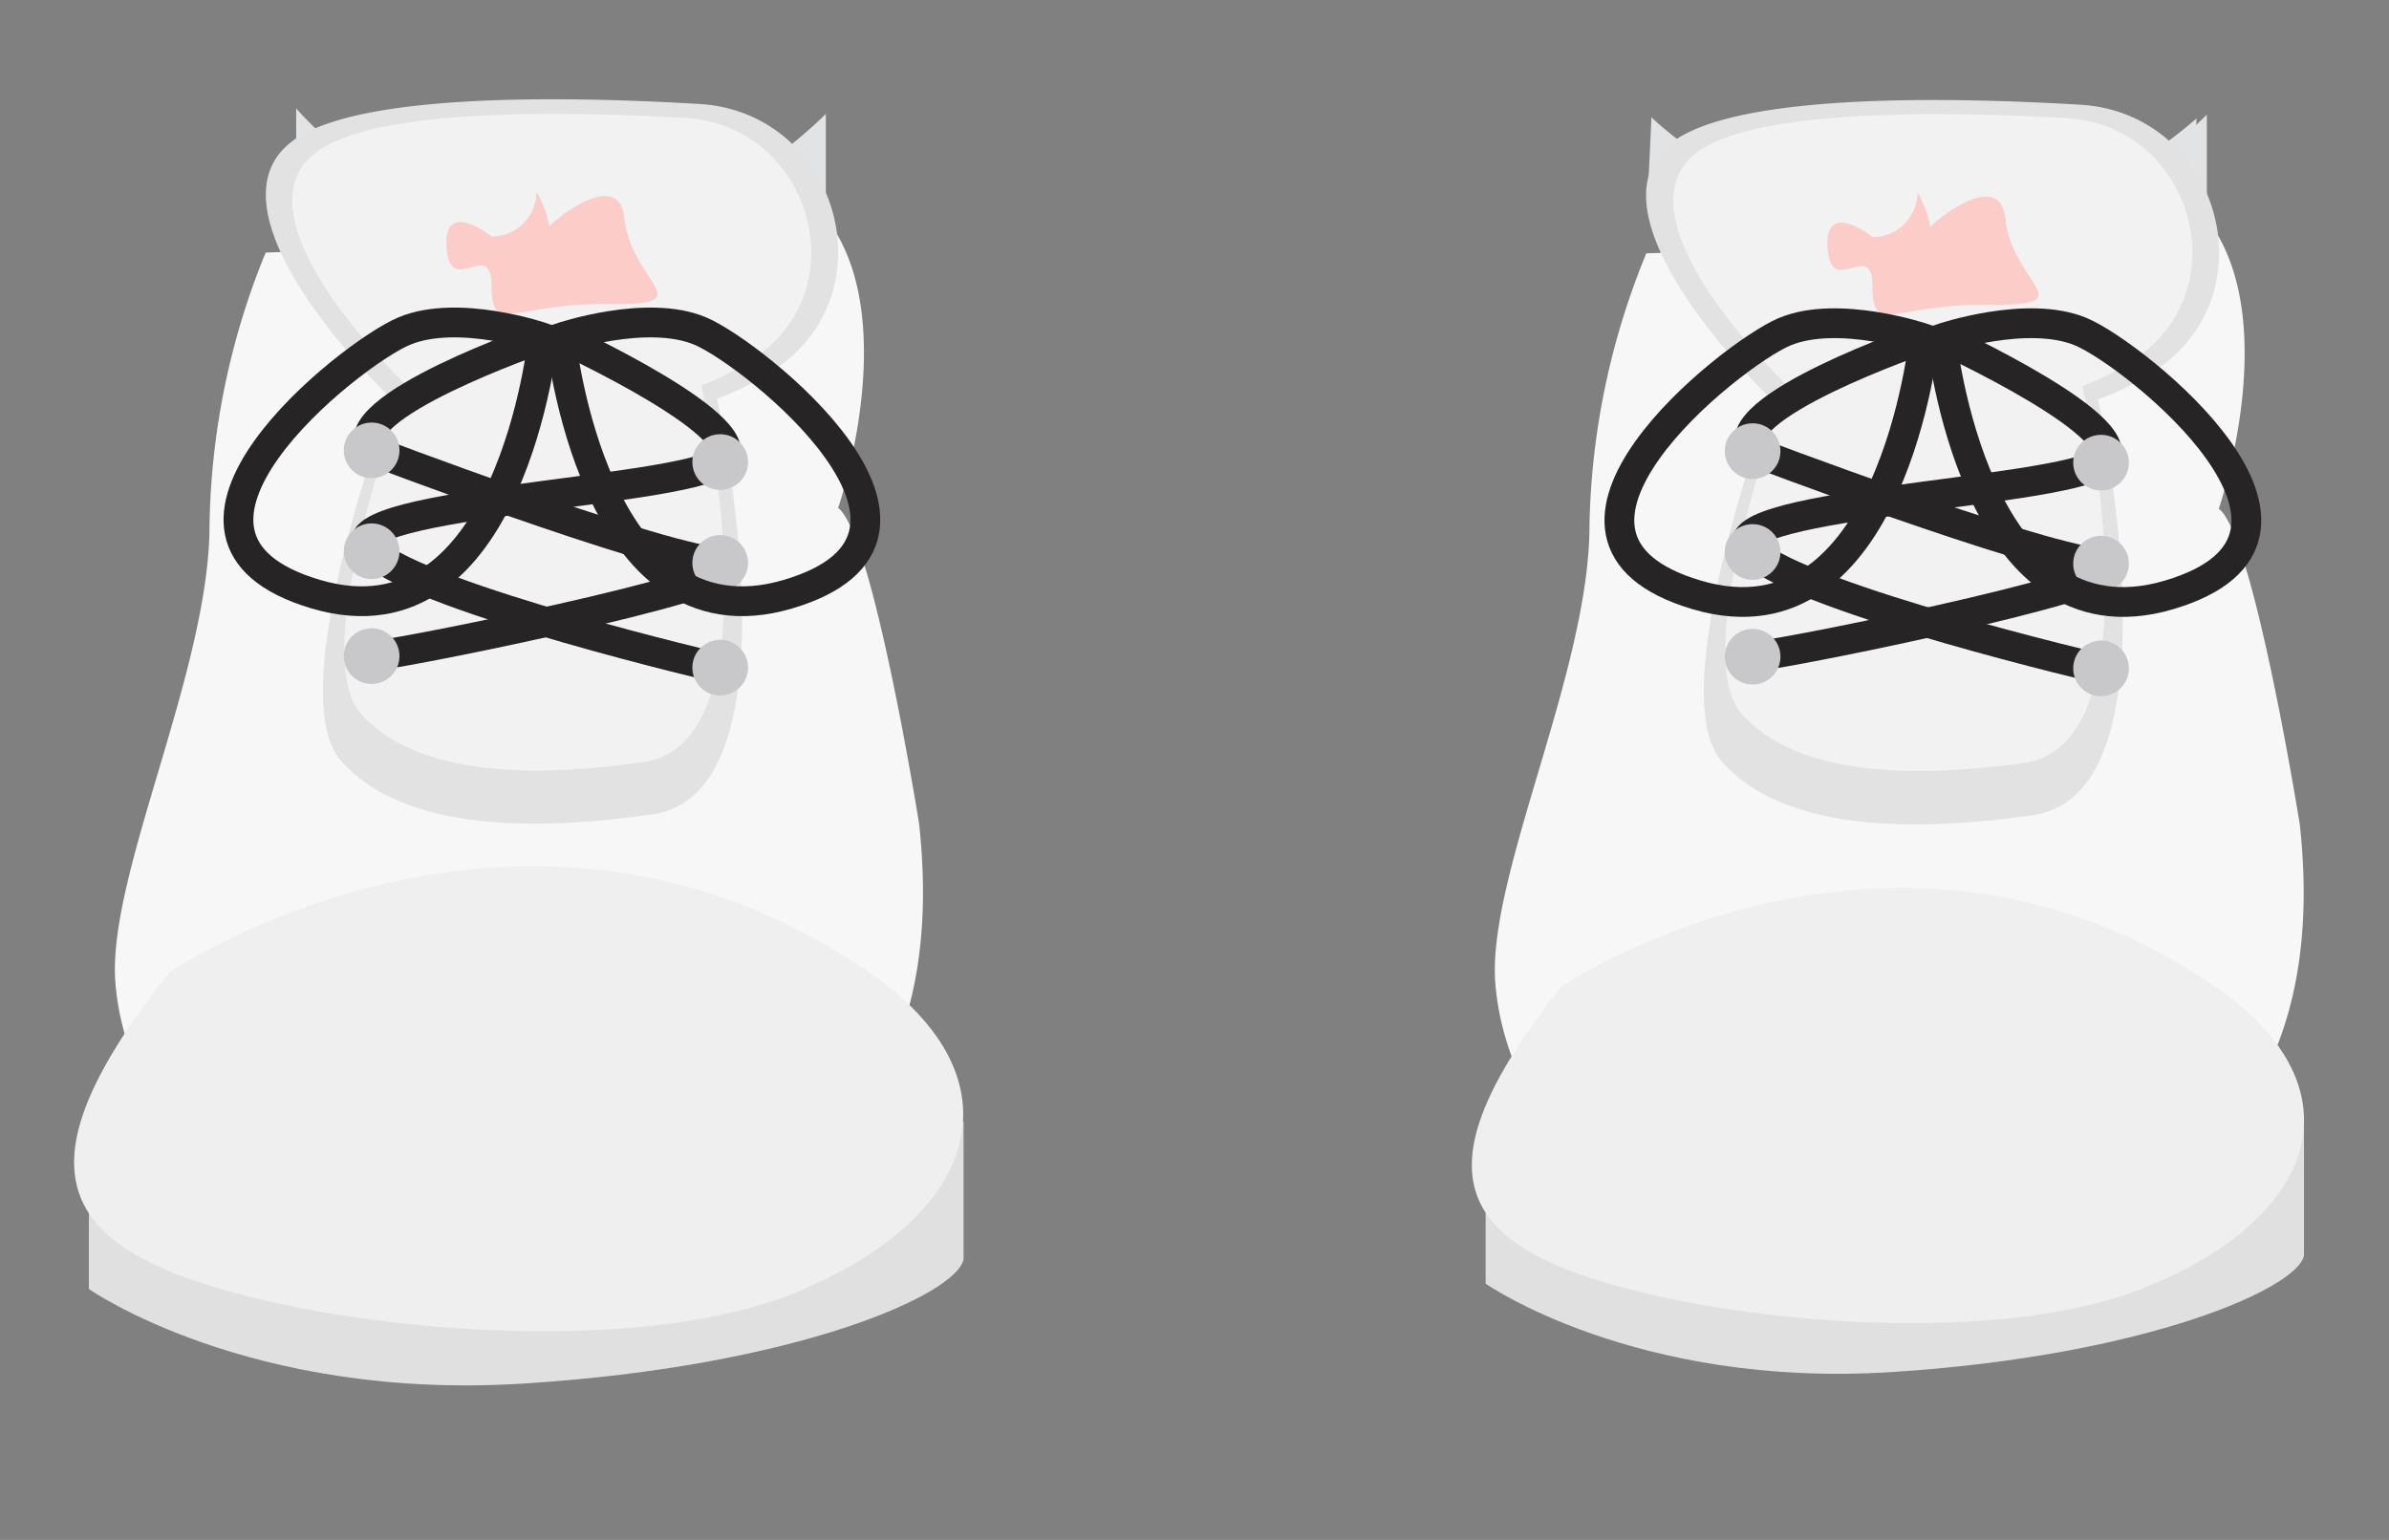 <svg id="Layer_1" data-name="Layer 1" xmlns="http://www.w3.org/2000/svg" viewBox="0 0 159.62 102.92"><rect x="0" y="0" width="159.62" height="102.92" fill="#808080" stroke="none"/><defs><style>.cls-1{fill:#e2e3e4;}.cls-2{fill:#e0e0e0;}.cls-3{fill:#f7f7f7;}.cls-4{fill:#e2e2e2;}.cls-5{fill:#f0efef;}.cls-6{fill:#f2f2f3;}.cls-7{fill:none;stroke:#262424;stroke-miterlimit:10;stroke-width:1.99px;}.cls-8{fill:#c8c8cb;}.cls-9{fill:#fbccc8;}</style></defs><title>P-fonsiclothes</title><path class="cls-1" d="M55.18,7.61V13a28.12,28.12,0,0,1-18.54,7.48,21.08,21.08,0,0,1-16.85-8.7V7.25s7.73,9,17.72,8.9C47,16,55.18,7.61,55.18,7.61Z"/><path class="cls-1" d="M146.76,7.91l-.25,5.36a29.25,29.25,0,0,1-19.38,6.58c-11.45-.54-17-7.5-17-7.5l.21-4.51s7.6,7.41,17.86,7.75C138,15.92,146.76,7.91,146.76,7.91Z"/><path class="cls-2" d="M5.94,81.08v5.07s10.64,7.47,29,6.32,29.07-6,29.44-8.33l0-9.18Z"/><path class="cls-3" d="M17.75,16.88A50,50,0,0,0,14,35.09c0,9.72-6.86,23.44-6.29,30.59S14,84.43,33.11,84.14c0,0,31.73,2.31,28.3-29.09,0,0-3.1-19.39-5.41-21.1,0,0,3.94-11.45-.09-18.32"/><path class="cls-4" d="M47.9,26.65a17.38,17.38,0,0,0,4.16-2.16c7.36-5.32,3.75-17-5.32-17.54s-22.41-.72-26.95,2.3c-7,4.67,6.37,17.4,6.37,17.4S18.72,46.26,22.8,50.86s12.56,4.74,20.77,3.57C53.77,53,47.9,26.65,47.9,26.65Z"/><path class="cls-5" d="M11.35,64.94s23.56-15.85,46.65,0c10.54,7.22,7.36,16.53-5,21.51-9.44,3.79-25.46,2.78-35.37.45C3.85,83.68.61,78.47,11.35,64.94Z"/><path class="cls-6" d="M46.87,25.75a15.8,15.8,0,0,0,3.77-2C57.31,19,54,8.36,45.82,7.89S25.5,7.24,21.38,10C15,14.21,27.16,25.75,27.16,25.75s-6.74,17.78-3.05,21.94S35.5,52,43,50.93C52.19,49.62,46.87,25.75,46.87,25.75Z"/><path class="cls-7" d="M37.46,22.57S51,28.79,48.12,30.88s-27.07,2.77-23.29,6,23.29,7.78,23.29,7.78"/><circle class="cls-8" cx="48.12" cy="30.88" r="1.86"/><circle class="cls-8" cx="48.12" cy="44.62" r="1.86"/><circle class="cls-8" cx="24.83" cy="36.84" r="1.86"/><path class="cls-9" d="M32.85,15.81a3,3,0,0,0,3-3s1.92,3.3,0,3.85,5.4-6.5,5.86-2.11,5.31,5.86-1,5.77-7.87,2.13-7.87-1.19-2.75.83-3-2.56S32.85,15.81,32.85,15.81Z"/><path class="cls-7" d="M36.29,22.57S22.67,27.23,24.83,30.1c0,0,18.06,6.88,23.29,7.52S28,43.53,24.83,43.85"/><circle class="cls-8" cx="48.12" cy="37.62" r="1.86"/><circle class="cls-8" cx="24.83" cy="43.85" r="1.86"/><circle class="cls-8" cx="24.83" cy="30.1" r="1.86"/><path class="cls-7" d="M37.46,22.57s2.15,21,15.19,17.14S50.38,23.65,46.8,22.13,37.46,22.57,37.46,22.57Z"/><path class="cls-7" d="M36.29,22.57s-2.15,21-15.19,17.14S23.37,23.65,27,22.13,36.29,22.57,36.29,22.57Z"/><path class="cls-1" d="M147.45,7.66V13a28.15,28.15,0,0,1-18.54,7.48c-11.17,0-16.86-6.7-16.86-6.7V9.3s7.74,7,17.73,6.9C139.31,16.07,147.45,7.66,147.45,7.66Z"/><path class="cls-2" d="M99.26,81.05v4.74s10,7,27.12,5.91,27.21-5.65,27.56-7.8l0-8.59Z"/><path class="cls-3" d="M110,16.93a50,50,0,0,0-3.8,18.21c0,9.72-6.86,23.44-6.29,30.59s6.29,18.75,25.45,18.46c0,0,31.73,2.3,28.3-29.09,0,0-3.1-19.39-5.41-21.1,0,0,3.94-11.45-.09-18.32"/><path class="cls-4" d="M140.17,26.7a17.11,17.11,0,0,0,4.15-2.16c7.37-5.32,3.76-17-5.31-17.54s-22.41-.72-27,2.3c-7,4.67,6.37,17.4,6.37,17.4S111,46.31,115.06,50.91s12.57,4.74,20.78,3.57C146,53,140.17,26.7,140.17,26.7Z"/><path class="cls-5" d="M104.33,65.93s22-14.83,43.66,0c9.87,6.77,6.89,15.48-4.7,20.13-8.84,3.56-23.83,2.61-33.11.43C97.31,83.47,94.28,78.6,104.33,65.93Z"/><path class="cls-6" d="M139.14,25.8a16,16,0,0,0,3.77-2c6.67-4.83,3.4-15.43-4.82-15.9S117.77,7.29,113.65,10c-6.37,4.24,5.78,15.78,5.78,15.78s-6.75,17.78-3.05,21.94S127.77,52,135.22,51C144.46,49.67,139.14,25.8,139.14,25.8Z"/><path class="cls-7" d="M129.72,22.62s13.53,6.21,10.66,8.3-27.06,2.78-23.28,6,23.28,7.78,23.28,7.78"/><circle class="cls-8" cx="140.38" cy="30.92" r="1.86"/><circle class="cls-8" cx="140.38" cy="44.67" r="1.86"/><circle class="cls-8" cx="117.1" cy="36.89" r="1.86"/><path class="cls-9" d="M125.12,15.85a3,3,0,0,0,3-3s1.92,3.3,0,3.85,5.4-6.5,5.86-2.11,5.31,5.86-1,5.77-7.87,2.13-7.87-1.19-2.75.82-3-2.56S125.12,15.85,125.12,15.85Z"/><path class="cls-7" d="M128.56,22.62s-13.63,4.66-11.46,7.53c0,0,18.06,6.87,23.28,7.52s-20.13,5.91-23.28,6.22"/><circle class="cls-8" cx="140.38" cy="37.67" r="1.86"/><circle class="cls-8" cx="117.1" cy="43.89" r="1.86"/><circle class="cls-8" cx="117.1" cy="30.15" r="1.86"/><path class="cls-7" d="M129.72,22.62s2.16,21,15.2,17.14-2.27-16.06-5.86-17.58S129.72,22.62,129.72,22.62Z"/><path class="cls-7" d="M128.56,22.62s-2.15,21-15.19,17.14,2.26-16.06,5.85-17.58S128.56,22.62,128.56,22.62Z"/></svg>
